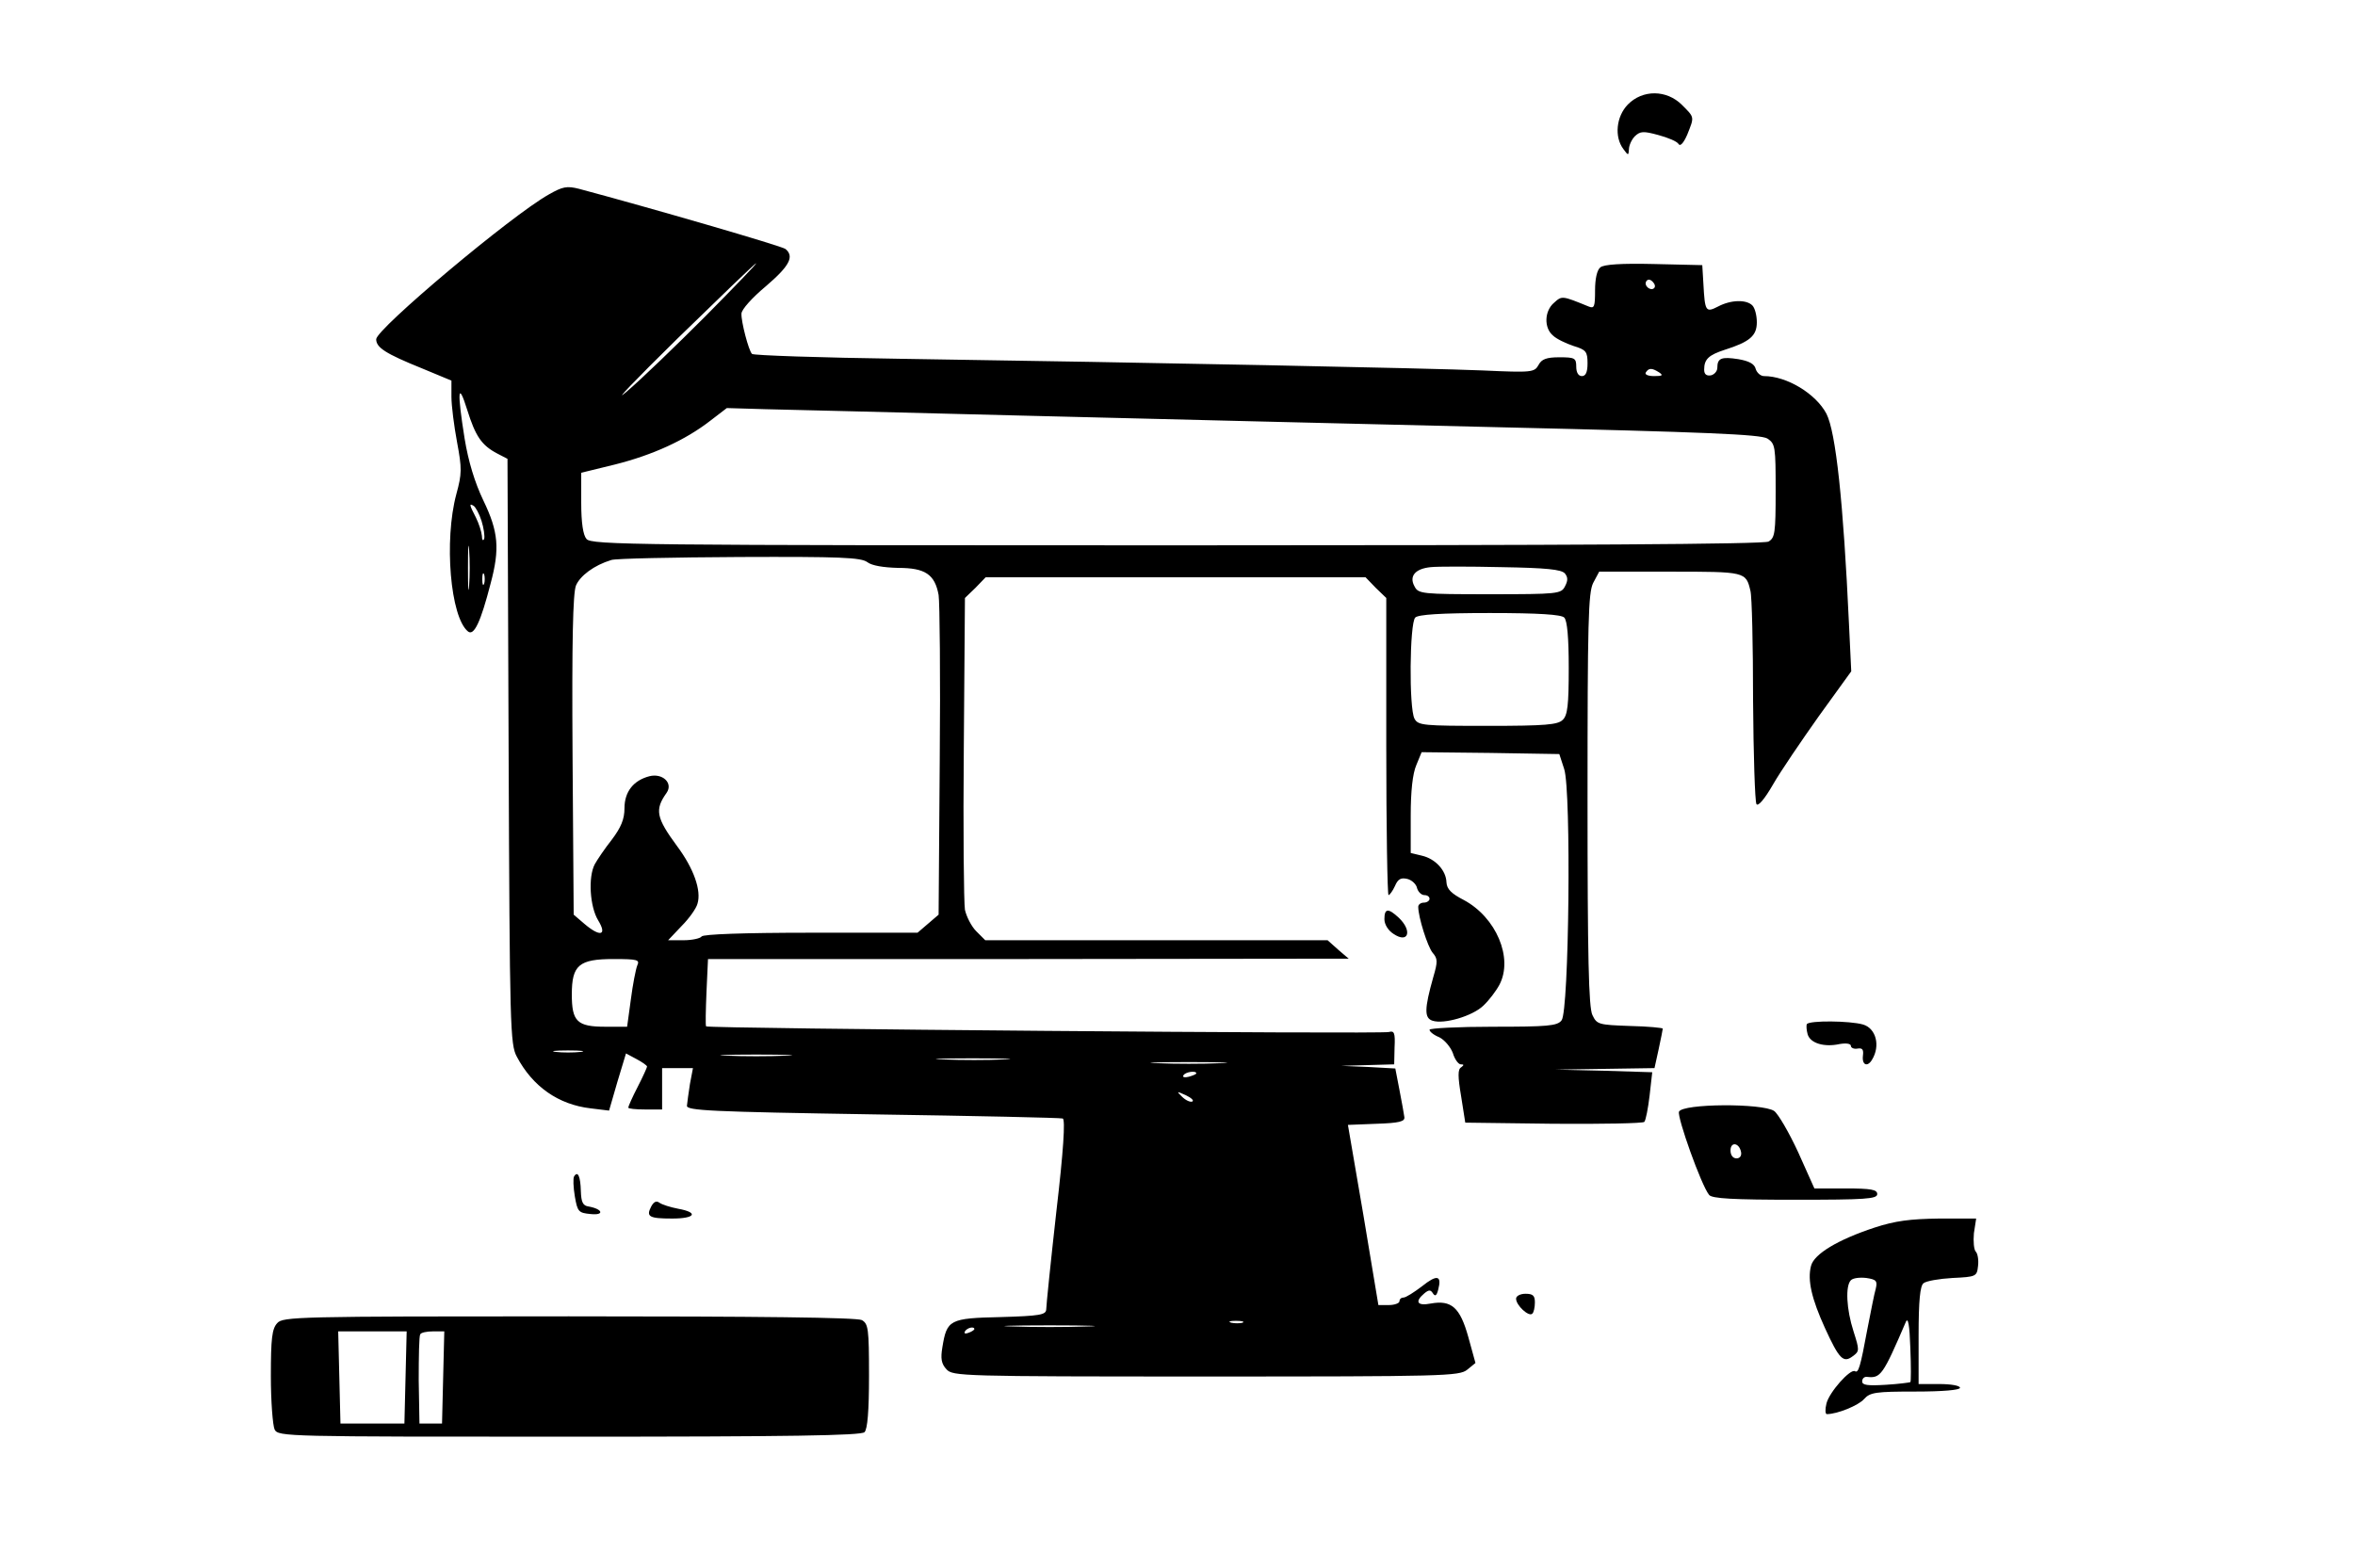 <?xml version="1.0" standalone="no"?>
<!DOCTYPE svg PUBLIC "-//W3C//DTD SVG 20010904//EN"
 "http://www.w3.org/TR/2001/REC-SVG-20010904/DTD/svg10.dtd">
<svg version="1.0" xmlns="http://www.w3.org/2000/svg"
 width="626pt" height="417pt" viewBox="0 0 626 417"
 preserveAspectRatio="xMidYMid meet">

<g transform="translate(0,417) scale(0.1,-0.1)"
fill="#000000" stroke="none">
<path d="M4327 3892 c-31 -32 -36 -86 -12 -118 13 -18 14 -18 15 -1 0 10 7 26
16 35 14 13 22 14 62 3 26 -7 50 -17 54 -24 4 -7 13 2 23 25 19 48 20 45 -14
79 -41 41 -105 41 -144 1z"/>
<path d="M1459 3653 c-100 -56 -459 -358 -459 -385 0 -22 24 -38 123 -78 l77
-32 0 -43 c0 -24 7 -78 15 -121 13 -70 13 -83 -2 -138 -33 -123 -16 -327 31
-365 16 -13 34 26 60 127 25 93 21 138 -19 221 -23 48 -40 104 -50 165 -20
125 -18 156 7 76 22 -70 38 -94 80 -116 l27 -14 3 -778 c3 -736 4 -779 22
-812 42 -79 110 -127 196 -137 l49 -6 22 76 23 76 28 -15 c15 -8 28 -17 28
-20 0 -2 -11 -27 -25 -54 -14 -27 -25 -52 -25 -55 0 -3 20 -5 45 -5 l45 0 0
55 0 55 41 0 41 0 -8 -42 c-4 -24 -7 -50 -8 -58 -1 -13 63 -16 494 -23 272 -4
500 -9 505 -11 7 -3 2 -85 -17 -247 -15 -134 -27 -251 -27 -261 -1 -14 -17
-17 -122 -20 -135 -3 -142 -7 -154 -80 -5 -30 -3 -44 11 -59 17 -18 37 -19
689 -19 632 0 674 1 695 18 l22 18 -19 69 c-22 79 -45 99 -100 89 -36 -7 -43
5 -17 27 12 10 17 10 23 0 6 -9 10 -6 14 10 10 38 -3 41 -43 9 -21 -16 -43
-30 -49 -30 -6 0 -11 -4 -11 -10 0 -5 -13 -10 -28 -10 l-28 0 -40 240 -41 239
76 3 c61 2 76 6 74 18 -1 8 -7 41 -13 72 l-11 57 -72 4 -72 3 70 2 71 2 1 45
c2 39 -1 45 -15 41 -20 -6 -1811 9 -1815 15 -2 2 -1 43 1 92 l4 87 852 0 851
1 -28 24 -28 25 -455 0 -455 0 -24 24 c-13 13 -26 39 -30 57 -3 19 -5 213 -3
431 l3 398 28 27 27 28 505 0 505 0 27 -28 28 -27 0 -395 c0 -217 3 -395 6
-395 3 0 11 11 17 24 8 19 16 23 33 19 12 -3 24 -14 26 -25 3 -10 12 -18 19
-18 8 0 14 -4 14 -10 0 -5 -7 -10 -15 -10 -8 0 -15 -5 -15 -11 0 -28 25 -106
38 -122 14 -16 14 -24 2 -65 -24 -85 -24 -109 -2 -116 30 -10 106 12 135 40
15 14 34 39 43 56 37 71 -9 179 -95 225 -33 17 -45 29 -46 47 -1 32 -30 63
-66 71 l-29 7 0 99 c0 65 5 112 15 135 l14 34 183 -2 183 -3 13 -40 c19 -58
13 -645 -7 -668 -11 -15 -38 -17 -182 -17 -93 0 -169 -4 -169 -8 0 -5 11 -14
26 -20 14 -7 30 -26 36 -42 5 -17 15 -30 21 -30 9 0 9 -2 1 -8 -9 -5 -9 -24 0
-77 l11 -70 234 -3 c129 -1 238 1 242 5 4 5 10 36 14 70 l7 62 -129 4 -128 3
132 2 131 2 11 50 c6 28 11 53 11 55 0 2 -39 6 -87 7 -84 3 -88 4 -100 29 -10
20 -13 155 -13 573 0 474 2 550 15 576 l16 30 188 0 c201 0 202 0 214 -51 4
-14 7 -145 7 -290 1 -146 5 -270 9 -277 4 -7 21 12 44 52 20 35 76 117 122
182 l86 119 -6 125 c-15 326 -35 511 -60 560 -28 53 -105 100 -166 100 -9 0
-19 9 -22 19 -3 13 -17 21 -46 26 -45 7 -56 3 -56 -23 0 -9 -8 -18 -17 -20
-12 -2 -18 3 -18 15 0 28 12 39 55 53 66 21 85 37 85 73 0 18 -5 38 -12 45
-16 16 -57 15 -91 -3 -33 -17 -35 -13 -39 60 l-3 50 -129 3 c-86 2 -133 -1
-142 -9 -9 -7 -14 -31 -14 -61 0 -44 -2 -49 -17 -43 -71 29 -71 29 -92 10 -26
-22 -27 -67 -3 -87 9 -9 34 -21 55 -28 33 -10 37 -15 37 -46 0 -24 -5 -34 -15
-34 -9 0 -15 9 -15 25 0 23 -4 25 -45 25 -34 0 -47 -5 -55 -20 -11 -20 -17
-21 -148 -15 -143 6 -876 21 -1547 31 -214 3 -393 9 -396 13 -9 9 -29 86 -28
107 0 11 29 43 65 73 63 54 76 79 52 99 -10 8 -358 109 -549 160 -32 8 -43 6
-80 -15z m416 -324 c-77 -77 -171 -168 -210 -201 -38 -33 22 30 135 141 113
110 207 201 210 201 3 0 -58 -63 -135 -141z m2522 75 c-9 -9 -28 6 -21 18 4 6
10 6 17 -1 6 -6 8 -13 4 -17z m13 -224 c12 -8 9 -10 -13 -10 -16 0 -26 4 -22
10 8 12 16 12 35 0z m-1695 -115 c319 -8 891 -22 1270 -31 554 -13 694 -19
713 -30 21 -14 22 -21 22 -139 0 -113 -2 -125 -19 -135 -13 -7 -522 -10 -1574
-10 -1433 0 -1556 1 -1568 17 -9 10 -14 43 -14 96 l0 80 90 22 c99 25 186 64
254 117 l43 33 102 -3 c55 -1 362 -9 681 -17z m-1435 -280 c6 -19 9 -41 7 -48
-3 -6 -6 -3 -6 8 -1 11 -8 33 -16 49 -17 33 -19 39 -6 31 5 -3 15 -21 21 -40z
m-33 -172 c-2 -27 -3 -5 -3 47 0 52 1 74 3 48 2 -27 2 -69 0 -95z m1059 62
c12 -9 42 -14 82 -15 71 0 97 -17 107 -72 3 -18 5 -217 3 -441 l-3 -409 -28
-24 -28 -24 -284 0 c-178 0 -286 -4 -290 -10 -3 -5 -25 -10 -48 -10 l-41 0 36
38 c20 20 39 47 42 59 11 35 -10 94 -54 153 -56 76 -60 97 -28 142 18 26 -11
53 -46 44 -42 -11 -66 -41 -66 -85 0 -29 -9 -51 -34 -84 -19 -24 -39 -54 -45
-65 -18 -34 -13 -113 9 -149 25 -41 5 -45 -37 -9 l-28 24 -3 423 c-2 307 1
431 9 452 11 26 48 54 94 68 11 4 164 7 341 8 267 1 323 -1 340 -14z m1854
-30 c8 -10 8 -19 0 -34 -10 -20 -19 -21 -200 -21 -181 0 -190 1 -200 21 -15
27 2 47 43 51 18 2 102 2 189 0 118 -2 159 -6 168 -17z m-2873 -27 c-3 -7 -5
-2 -5 12 0 14 2 19 5 13 2 -7 2 -19 0 -25z m2871 -90 c8 -8 12 -53 12 -134 0
-98 -3 -126 -16 -138 -13 -13 -45 -16 -199 -16 -172 0 -185 1 -195 19 -15 28
-13 254 2 269 8 8 67 12 198 12 131 0 190 -4 198 -12z m-2464 -925 c-4 -10
-12 -51 -17 -90 l-10 -73 -58 0 c-75 0 -89 14 -89 86 0 78 19 94 111 94 64 0
70 -2 63 -17z m-151 -230 c-18 -2 -48 -2 -65 0 -18 2 -4 4 32 4 36 0 50 -2 33
-4z m545 -10 c-43 -2 -113 -2 -155 0 -43 1 -8 3 77 3 85 0 120 -2 78 -3z m580
-10 c-42 -2 -114 -2 -160 0 -46 1 -11 3 77 3 88 0 125 -2 83 -3z m575 -10
c-46 -2 -120 -2 -165 0 -46 1 -9 3 82 3 91 0 128 -2 83 -3z m-63 -27 c0 -2 -9
-6 -20 -9 -11 -3 -18 -1 -14 4 5 9 34 13 34 5z m-11 -75 c-6 -2 -18 4 -27 13
-15 15 -15 15 10 4 15 -7 23 -15 17 -17z m134 -588 c-7 -2 -21 -2 -30 0 -10 3
-4 5 12 5 17 0 24 -2 18 -5z m-415 -10 c-54 -2 -142 -2 -195 0 -54 1 -10 3 97
3 107 0 151 -2 98 -3z m-298 -7 c0 -2 -7 -7 -16 -10 -8 -3 -12 -2 -9 4 6 10
25 14 25 6z"/>
<path d="M3680 1726 c0 -14 10 -30 24 -39 40 -27 51 8 14 43 -28 26 -38 25
-38 -4z"/>
<path d="M4803 1447 c-2 -4 -1 -16 2 -27 7 -24 44 -35 85 -26 18 3 30 1 30 -5
0 -5 8 -9 18 -7 13 2 16 -3 14 -19 -3 -25 12 -31 24 -11 23 37 11 84 -24 94
-35 10 -142 11 -149 1z"/>
<path d="M4463 1214 c-5 -15 59 -195 80 -221 7 -10 65 -13 228 -13 188 0 219
2 219 15 0 12 -16 15 -84 15 l-83 0 -43 96 c-24 52 -53 102 -64 110 -31 21
-244 20 -253 -2z m165 -107 c2 -10 -3 -17 -12 -17 -10 0 -16 9 -16 21 0 24 23
21 28 -4z"/>
<path d="M1526 1042 c-3 -5 -2 -29 2 -53 7 -41 10 -44 42 -47 37 -4 33 13 -5
20 -16 2 -20 12 -21 41 -1 39 -8 55 -18 39z"/>
<path d="M1731 962 c-14 -27 -6 -32 56 -32 61 0 71 16 16 26 -21 4 -43 11 -50
16 -8 6 -15 3 -22 -10z"/>
<path d="M4983 906 c-97 -32 -161 -70 -169 -102 -10 -38 2 -88 37 -165 38 -83
49 -94 74 -75 18 13 18 16 2 66 -19 59 -22 121 -7 136 6 6 24 8 41 6 27 -4 30
-8 25 -29 -4 -13 -13 -61 -22 -106 -19 -103 -24 -118 -33 -113 -12 8 -69 -56
-76 -86 -4 -16 -3 -28 1 -28 28 0 84 23 99 40 16 18 31 20 137 20 72 0 118 4
118 10 0 6 -25 10 -55 10 l-55 0 0 129 c0 93 4 132 13 139 7 6 42 12 77 14 63
3 65 4 68 32 2 16 -1 33 -6 38 -5 5 -7 27 -5 49 l6 39 -99 0 c-76 -1 -116 -6
-171 -24z m95 -411 c-2 -1 -31 -5 -65 -7 -49 -3 -63 -1 -63 9 0 8 6 13 13 12
36 -4 42 4 103 146 6 14 10 -8 12 -69 2 -49 2 -90 0 -91z"/>
<path d="M4030 717 c0 -18 34 -49 43 -40 4 3 7 17 7 30 0 18 -5 23 -25 23 -14
0 -25 -6 -25 -13z"/>
<path d="M737 652 c-14 -15 -17 -41 -17 -141 0 -67 5 -131 10 -142 10 -19 30
-19 783 -19 588 0 776 3 785 12 8 8 12 56 12 150 0 126 -2 138 -19 148 -13 7
-275 10 -779 10 -723 0 -760 -1 -775 -18z m341 -144 l-3 -123 -85 0 -85 0 -3
123 -3 122 91 0 91 0 -3 -122z m100 0 l-3 -123 -30 0 -30 0 -2 115 c0 63 1
118 4 122 2 5 18 8 34 8 l30 0 -3 -122z"/>
</g>
</svg>
